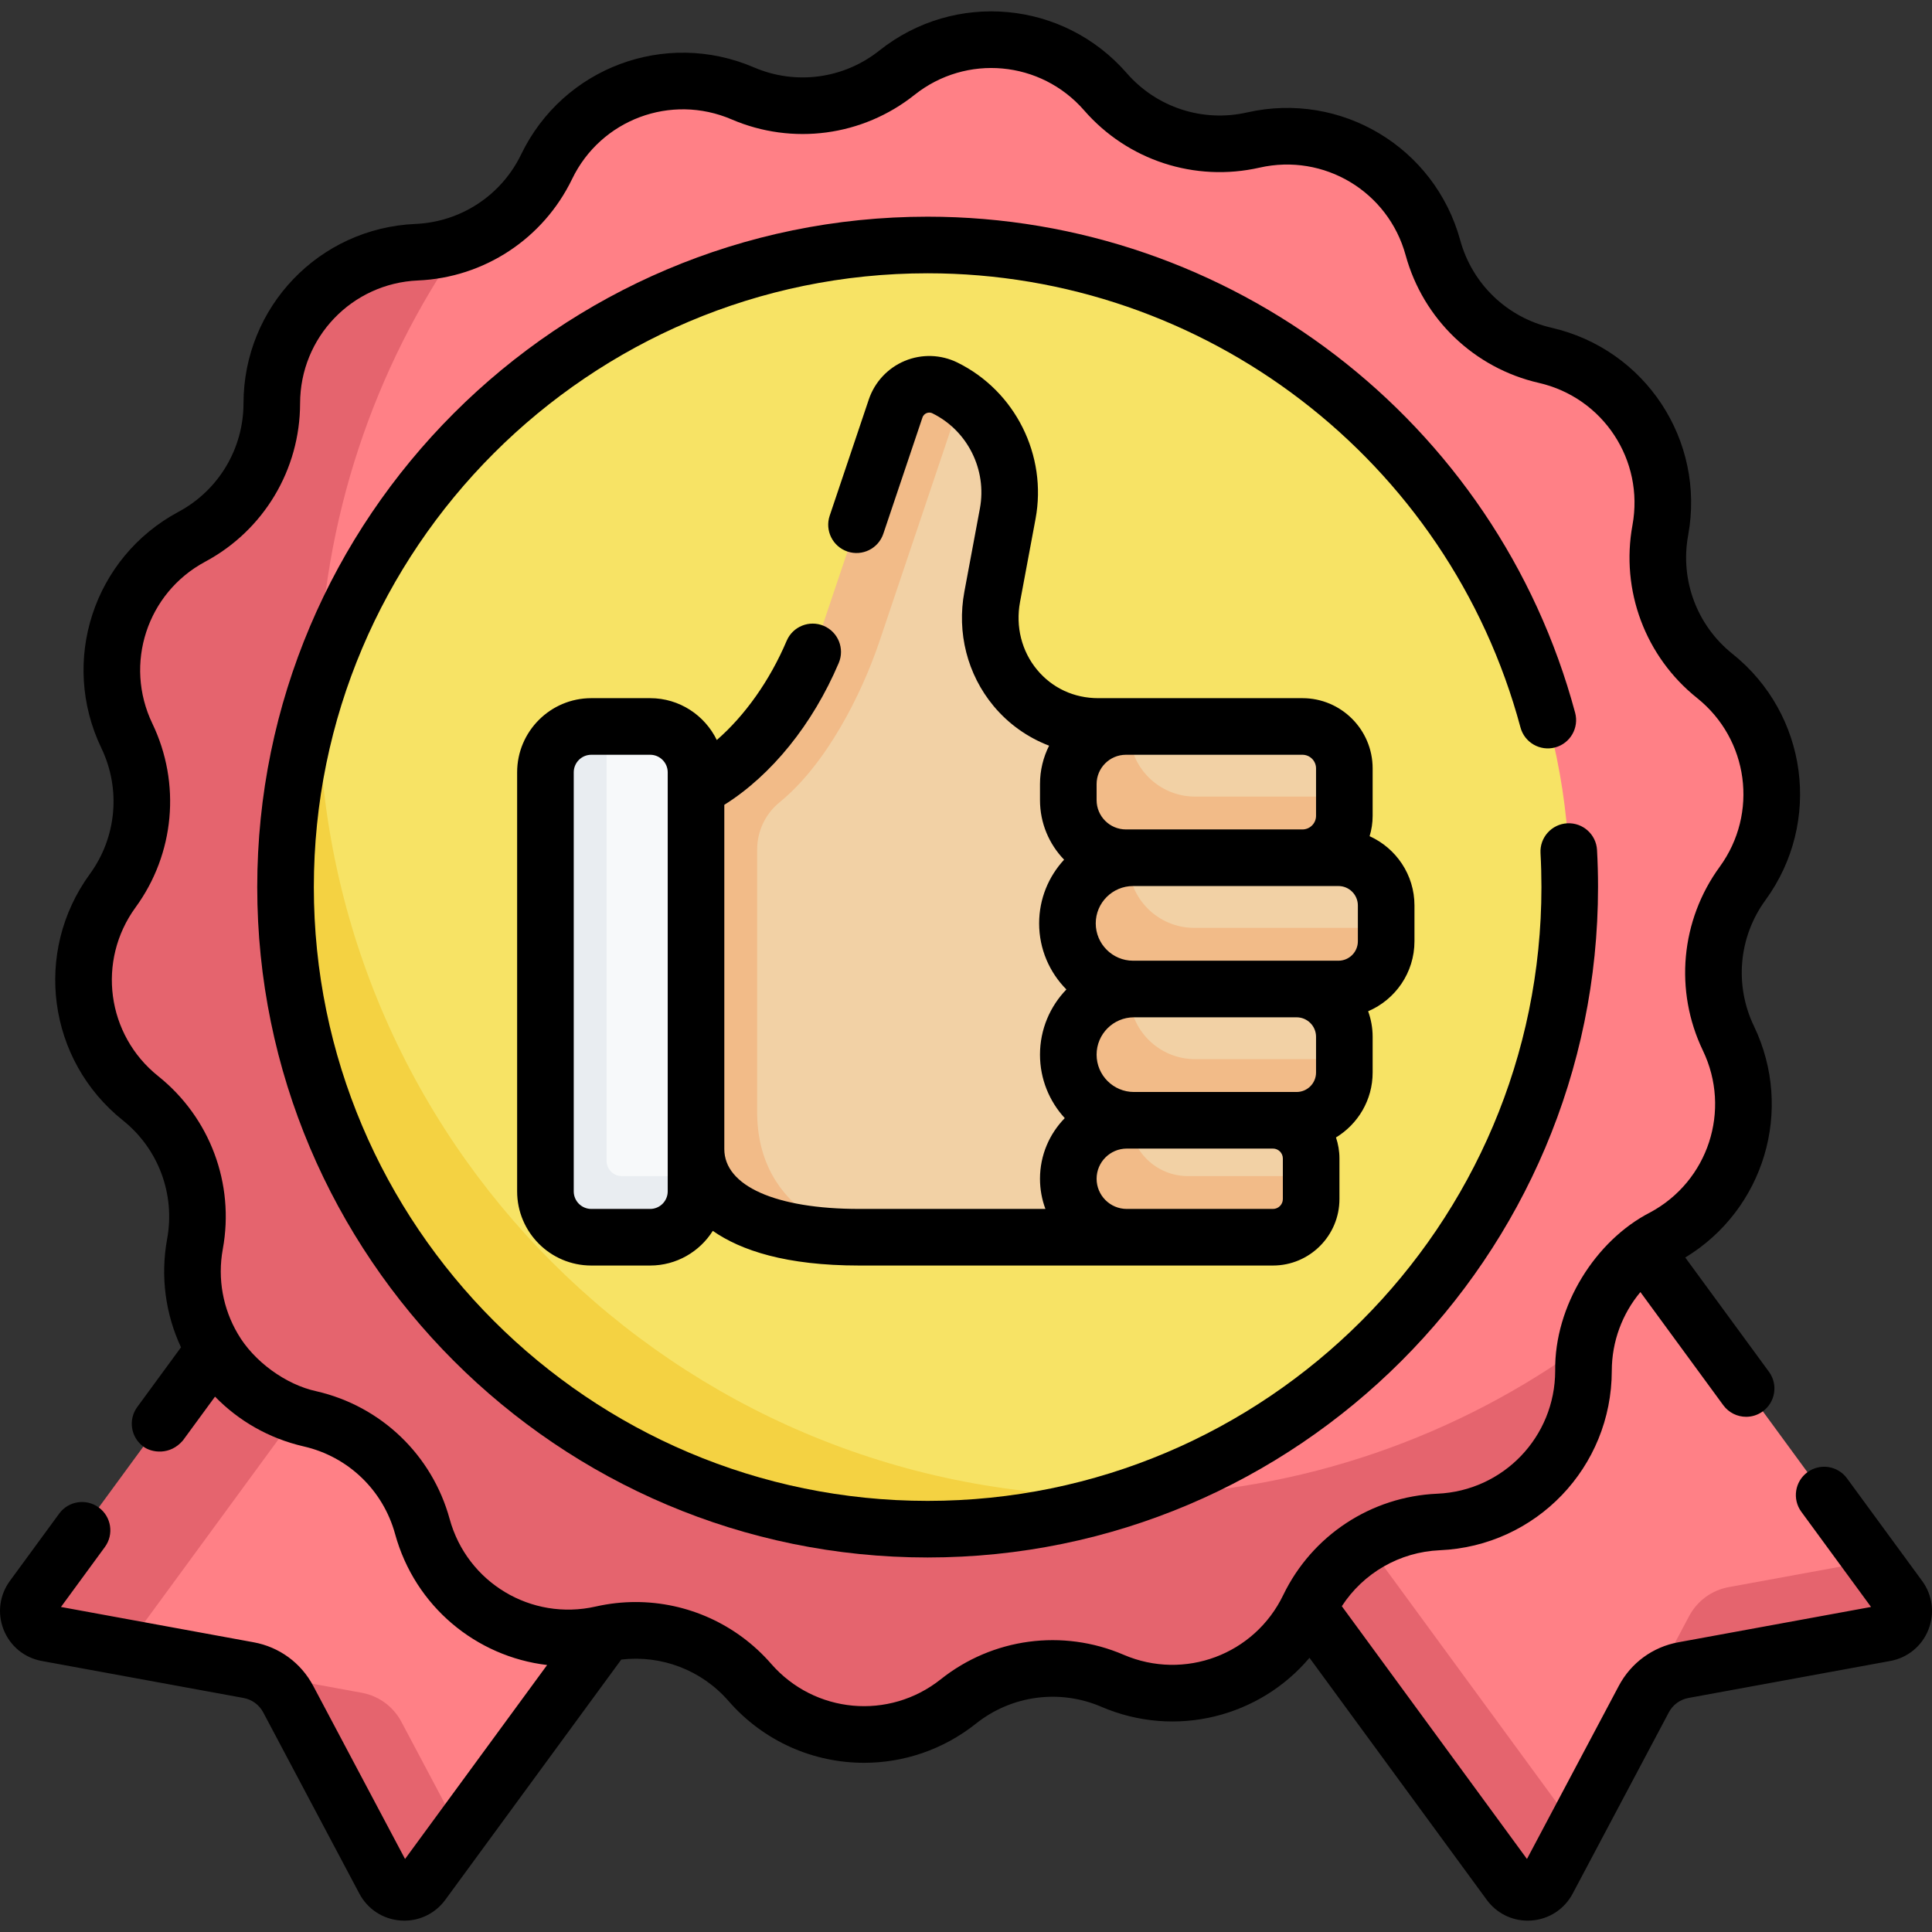 <svg id="Capa_1" enable-background="new 0 0 512 512" height="512" viewBox="0 0 512 512" width="512" xmlns="http://www.w3.org/2000/svg"><rect x="0" y="0" width="512" height="512" fill="#333333" stroke="none"/><g><g><path d="m328.506 401.367 103.286-75.652 64.393 87.914-7.955 7.712c2.603 3.554.593 8.608-3.741 9.402l-38.367 11.86c-4.49.823-8.357 3.655-10.496 7.688l-16.013 30.186-9.797 4.952c-2.065 3.892-7.489 4.285-10.093.73z" fill="#ff8086"/><path d="m499.6 432.803-53.48 9.8c-3.52.64-6.65 2.53-8.87 5.25l10.38-19.56c2.14-4.03 6-6.87 10.49-7.69l38.06-6.97 7.16 9.77c2.6 3.55.59 8.6-3.74 9.4z" fill="#e5646e"/><path d="m421.03 477.813-10.88 20.51c-2.07 3.89-7.49 4.28-10.1.73l-71.54-97.69 18.3-13.4 65.24 89.09c2.22 3.03 6.49 3.19 8.98.76z" fill="#e5646e"/><path d="m183.494 401.367-103.286-75.652-56.889 93.557c-2.603 3.554-.593 8.608 3.741 9.402l9.877 8.625 28.941 5.305c4.49.823 8.357 3.655 10.496 7.688l26.453 40.129c2.065 3.892 7.489 4.285 10.093.73l8.945-5.642z" fill="#ff8086"/><path d="m121.87 485.513-9.92 13.54c-2.61 3.55-8.03 3.16-10.1-.73l-25.48-48.03c-1.54-2.89-3.96-5.17-6.87-6.52l26.38 4.83c4.49.82 8.35 3.66 10.49 7.69z" fill="#e5646e"/><path d="m40.14 437.883-27.74-5.08c-4.33-.8-6.34-5.85-3.74-9.4l71.55-97.69 22.39 16.4-63.94 87.29c-2.09 2.85-1.2 6.68 1.48 8.48z" fill="#e5646e"/><path d="m380.231 393.34c-14.768.638-27.991 9.341-34.419 22.652-9.341 19.344-32.254 27.908-51.993 19.432-13.583-5.832-29.272-3.729-40.838 5.475-16.809 13.376-41.169 11.15-55.275-5.051-9.707-11.148-24.755-16.06-39.17-12.786-20.948 4.758-38.93.183-44.61-20.534-3.909-14.256-15.335-26.211-29.743-29.515l9.787-5.678c-16.757-3.843-35.233-28.527-32.515-43.365l-2.371-.352c2.664-14.54-2.878-29.367-14.425-38.596l2.371.352c-16.781-13.411-22.516-31.638-9.86-48.996l.34-1.017c8.709-11.944 9.809-26.691 3.409-40.016l.34-1.017c-9.3-19.364-3.96-39.292 14.974-49.44l-1.746-.34c13.029-6.983 21.166-20.56 21.182-35.342l1.746.34c.023-21.482 9.101-36.581 30.563-37.509 3.134-.135 8.655-5.84 11.6-6.669 10.931-3.076 20.212-10.703 25.276-21.189 9.341-19.344 32.254-27.908 51.993-19.432 13.583 5.832 29.272 3.729 40.838-5.475 16.809-13.376 41.169-11.15 55.275 5.051 9.707 11.148 24.755 16.06 39.17 12.786 20.948-4.758 41.93 7.817 47.61 28.534 3.909 14.256 15.335 25.21 29.743 28.515 20.938 4.802 34.386 25.235 30.515 46.365-2.664 14.54 2.878 29.367 14.425 38.596 16.781 13.411 20.031 37.656 7.376 55.013-8.709 11.944-10.149 27.708-3.75 41.033 9.3 19.364 1.709 42.618-17.224 52.765-13.029 6.983-21.166 20.56-21.182 35.342-.003 2.685-1.27-4.689-1.777-2.149-3.548 17.785-18.856 31.406-37.635 32.217z" fill="#ff8086"/><path d="m420.33 355.953c-.45 2.39-.69 4.84-.69 7.32-.01 10.74-4.25 20.52-11.16 27.74-6.92 7.22-16.52 11.86-27.25 12.33-14.77.64-27.99 9.34-34.42 22.65-6.9 14.29-21.21 22.7-36.17 22.7-5.29 0-10.66-1.05-15.82-3.27-5.09-2.19-10.48-3.26-15.83-3.26-8.93 0-17.78 2.98-25.01 8.74-7.38 5.87-16.2 8.73-24.98 8.73-11.23 0-22.38-4.69-30.29-13.78-7.72-8.87-18.82-13.79-30.28-13.79-2.96 0-5.94.33-8.89 1-2.99.68-5.98 1.01-8.92 1.01-17.7 0-33.82-11.78-38.69-29.54-1.95-7.13-5.79-13.44-10.94-18.37s-11.61-8.5-18.81-10.15c-18.51-4.25-31.17-20.72-31.17-39.09 0-2.4.21-4.83.66-7.27.44-2.41.66-4.83.66-7.23 0-12.08-5.46-23.67-15.09-31.37-9.89-7.91-15.08-19.58-15.08-31.38 0-8.22 2.51-16.51 7.71-23.63 5.1-7 7.71-15.3 7.71-23.66 0-5.91-1.31-11.86-3.96-17.38-2.69-5.6-3.97-11.52-3.97-17.35 0-14.36 7.73-28.2 21.19-35.41 6.52-3.49 11.81-8.63 15.47-14.75 3.67-6.12 5.71-13.2 5.71-20.6.02-10.74 4.25-20.52 11.17-27.74 6.92-7.21 16.51-11.86 27.25-12.32 4.06-.18 8.01-.96 11.72-2.29-23.04 33.12-36.84 73.14-37.67 116.33-5.72 17.03-8.82 35.26-8.82 54.21 0 93.98 76.18 170.17 170.16 170.17 18.96 0 37.2-3.1 54.24-8.83 44.91-.88 86.39-15.77 120.26-40.47z" fill="#e5646e"/><path d="m415.998 235.086c0 77.36-51.613 142.696-122.299 163.34-15.203 4.44-29.508-.7-45.701-.66-93.979.232-164.36-65.159-164.36-159.139 0-14.808-6.079-32.716-2.524-46.412 19.004-73.226 85.547-127.295 164.719-127.295 93.98.001 170.165 76.186 170.165 170.166z" fill="#f7e365"/><path d="m300.07 396.423c-17.04 5.73-35.28 8.83-54.24 8.83-93.98 0-170.16-76.19-170.16-170.17 0-18.95 3.1-37.18 8.82-54.21-.04 1.4-.05 2.8-.05 4.21 0 116.75 94.65 211.39 211.39 211.39 1.42 0 2.83-.01 4.24-.05z" fill="#f4d242"/><path d="m262.944 158.167 4.11-22.028c2.091-11.21-2.161-22.44-10.642-29.454-1.813-1.5-4.699-.975-6.878-2.048-5.107-2.514-7.625 1.275-9.447 6.688l-20.617 62.196c-5.646 16.78-11.24 35.965-26.919 44.061v78.82c0 12.911 2.567 31.452 32.504 31.452l73.552.028 32.828-10.533v-111.865l-31.384-12.963h-8.996c-18.225 0-31.469-16.353-28.111-34.354z" fill="#f2d1a5"/><path d="m200.654 293.972v-68.822c0-4.85 2.16-9.458 5.923-12.518 12.351-10.046 21.711-28.463 26.518-42.748l19.641-58.368c.695-2.064 2.02-3.711 3.675-4.825-1.814-1.501-3.817-2.812-5.998-3.886-5.107-2.514-11.249.056-13.071 5.47l-19.641 58.368c-5.646 16.78-17.572 34.232-33.251 42.328l-8.102 51.23 8.102 44.303c0 12.911 13.281 23.351 43.218 23.351-.001 0-27.435-4.981-27.014-33.883z" fill="#f2bb88"/><path d="m336.538 323.831h-37.931c-8.559 0-10.636-2.887-10.636-11.446 0-8.559 2.077-15.497 10.636-15.497h1.194l19.531-8.102 18.016 8.102c5.589 0 10.12 4.531 10.12 10.12v5.082c0 5.589-5.341 11.741-10.93 11.741z" fill="#f2d1a5"/><path d="m314.811 311.678c-8.32 0-15.089-6.562-15.461-14.79h-.743c-8.559 0-15.497 6.938-15.497 15.497 0 8.559 6.938 15.497 15.497 15.497h38.741c5.589 0 10.12-4.531 10.12-10.12v-6.084z" fill="#f2bb88"/><path d="m337.944 292.027-37.439.81c-9.607.81-11.723-12.379-11.723-13.344h-.81c0-9.607 2.927-17.395 12.533-17.395l18.224-8.102 24.886 8.102c6.987 0 12.651 5.664 12.651 12.651v6.247c0 6.987-11.336 11.841-18.322 11.031z" fill="#f2d1a5"/><path d="m316.709 280.684c-9.607 0-17.395-7.788-17.395-17.395 0-.383.033-.757.057-1.133-9.076.586-16.261 8.113-16.261 17.337 0 9.607 7.788 17.395 17.395 17.395h43.111c6.987 0 12.651-5.664 12.651-12.651v-3.553z" fill="#f2bb88"/><path d="m348.217 257.238-47.94.81c-9.607 0-12.533-3.737-12.533-13.344 0-9.607 2.927-17.395 12.533-17.395l23.657-8.102 20.548 8.102h10.216c6.987 0 12.651 5.664 12.651 12.651v6.247c.001 6.987-12.145 11.031-19.132 11.031z" fill="#f2d1a5"/><path d="m316.482 245.895c-9.607 0-17.395-7.788-17.395-17.394 0-.383.033-.757.057-1.133-9.076.586-16.261 8.113-16.261 17.337 0 9.607 7.788 17.394 17.395 17.394h54.421c6.987 0 12.651-5.664 12.651-12.65v-3.554z" fill="#f2bb88"/><path d="m336.323 223.259h-35.819c-9.607 0-11.723-13.344-11.723-13.344 0-9.607 2.116-17.395 11.723-17.395h43.111c6.987 0 12.651 5.664 12.651 12.651v6.247c0 6.987-12.956 11.841-19.943 11.841z" fill="#f2d1a5"/><path d="m316.709 211.106c-9.607 0-17.395-7.788-17.395-17.395 0-.383.033-.757.057-1.133-9.076.586-16.261 8.113-16.261 17.337 0 9.607 7.788 17.395 17.395 17.395h43.111c6.987 0 12.651-5.664 12.651-12.651v-3.554h-39.558z" fill="#f2bb88"/><path d="m166.691 322.874h-9.993c-6.712 0-7.352-11.078-7.352-17.79l-.414-95.169c0-6.712 1.054-17.395 7.766-17.395h15.599c6.712 0 12.153 5.441 12.153 12.153v111.055c0 6.713-11.048 7.146-17.759 7.146z" fill="#f7f9fa"/><path d="m164.799 311.678c-2.237 0-4.051-1.814-4.051-4.051v-115.106h-4.051c-6.712 0-12.153 5.441-12.153 12.153v111.055c0 6.712 5.441 12.153 12.153 12.153h15.599c6.712 0 12.153-5.441 12.153-12.153v-4.051z" fill="#e9edf1"/></g><g><path d="m509.387 418.964-19.917-27.191c-2.447-3.342-7.141-4.065-10.482-1.619-3.342 2.448-4.066 7.141-1.619 10.482l18.476 25.224-51.079 9.363c-6.788 1.244-12.535 5.455-15.769 11.551l-24.336 45.874-49.065-66.987c5.703-8.787 15.315-14.37 25.956-14.83 25.536-1.104 45.561-21.991 45.588-47.552.008-7.773 2.775-15.108 7.582-20.868l21.966 29.989c1.469 2.006 3.747 3.069 6.057 3.069 1.538 0 3.09-.472 4.426-1.45 3.342-2.448 4.066-7.141 1.619-10.482l-22.18-30.282c20.868-12.655 28.888-39.079 18.198-61.336-5.212-10.853-4.044-23.638 3.049-33.367 15.059-20.653 11.214-49.332-8.753-65.289-9.405-7.517-13.9-19.544-11.73-31.386 4.606-25.141-11.302-49.312-36.215-55.026-11.735-2.691-21.003-11.576-24.186-23.187-6.758-24.651-31.58-39.525-56.503-33.864-11.74 2.665-23.945-1.317-31.852-10.397-16.784-19.277-45.6-21.911-65.601-5.995-9.421 7.497-22.146 9.203-33.209 4.452-23.486-10.087-50.591.046-61.705 23.063-5.235 10.842-15.96 17.9-27.988 18.42-25.537 1.104-45.561 21.991-45.588 47.551-.013 12.04-6.613 23.052-17.224 28.74-22.529 12.074-31.508 39.58-20.442 62.621 5.212 10.853 4.044 23.638-3.049 33.367-15.059 20.654-11.214 49.333 8.753 65.29 9.405 7.517 13.9 19.543 11.73 31.385-1.855 10.124-.379 20.088 3.667 28.755l-11.592 15.824c-2.448 3.342-1.723 8.034 1.619 10.482 2.155 1.631 7.048 2.406 10.482-1.619l8.51-11.618c6.191 6.364 14.231 11.068 23.528 13.201 11.735 2.691 21.003 11.576 24.187 23.188 5.275 19.239 21.55 32.522 40.293 34.736l-37.65 51.403-24.336-45.874c-3.234-6.097-8.982-10.306-15.77-11.551l-51.078-9.363 11.635-15.885c2.447-3.342 1.723-8.034-1.619-10.482-3.341-2.447-8.034-1.722-10.482 1.619l-13.076 17.851c-2.758 3.767-3.374 8.604-1.648 12.941s5.497 7.429 10.088 8.269l53.476 9.803c2.249.412 4.152 1.807 5.224 3.826l25.479 48.03c2.187 4.123 6.273 6.785 10.929 7.122.333.024.663.036.992.036 4.286-.001 8.286-2.016 10.848-5.513l46.639-63.678c10.637-1.25 21.274 2.777 28.41 10.97 9.417 10.816 22.623 16.392 35.934 16.392 10.412 0 20.889-3.412 29.668-10.397 9.419-7.496 22.143-9.203 33.208-4.452 19.7 8.46 41.942 2.689 55.162-12.974l46.979 64.139c2.561 3.497 6.561 5.513 10.848 5.513.329 0 .661-.013.992-.036 4.656-.337 8.741-3 10.929-7.123l25.479-48.029c1.071-2.02 2.974-3.414 5.222-3.826l53.476-9.803c4.591-.841 8.363-3.932 10.088-8.268 1.727-4.338 1.111-9.175-1.648-12.942zm-211.61 19.566c-16.147-6.934-34.718-4.442-48.467 6.498-13.704 10.904-33.447 9.1-44.949-4.107-9.169-10.53-22.298-16.364-35.902-16.364-3.517 0-7.064.39-10.584 1.189-17.078 3.877-34.084-6.313-38.715-23.203-4.646-16.946-18.172-29.914-35.299-33.842-8.091-1.742-16.636-7.907-20.884-15.302-3.821-6.519-5.397-14.387-3.929-22.401 3.167-17.283-3.393-34.835-17.119-45.805-13.681-10.934-16.316-30.585-5.997-44.736 10.352-14.199 12.057-32.859 4.45-48.698-7.582-15.787-1.43-34.633 14.006-42.908 15.488-8.3 25.12-24.372 25.139-41.944.018-17.513 13.739-31.825 31.236-32.581 17.555-.76 33.207-11.06 40.848-26.884 7.615-15.771 26.185-22.714 42.279-15.802 16.146 6.935 34.717 4.443 48.467-6.498 13.705-10.902 33.448-9.099 44.949 4.107 11.538 13.253 29.349 19.066 46.486 15.175 17.079-3.876 34.084 6.314 38.715 23.204 4.646 16.945 18.172 29.913 35.299 33.841 17.07 3.915 27.969 20.476 24.813 37.703-3.166 17.284 3.394 34.835 17.12 45.806 13.681 10.934 16.315 30.584 5.997 44.735-10.352 14.199-12.057 32.859-4.45 48.698 7.582 15.787 1.43 34.634-14.006 42.908-14.421 7.399-25.377 24.698-25.139 41.944-.019 17.513-13.739 31.826-31.236 32.582-17.554.758-33.207 11.059-40.848 26.882-7.615 15.771-26.186 22.714-42.28 15.803z"/><path d="m423.496 235.086c0-3.271-.09-6.577-.268-9.824-.226-4.136-3.759-7.295-7.898-7.08-4.136.227-7.306 3.763-7.079 7.898.163 2.976.245 6.006.245 9.006 0 89.692-72.97 162.663-162.663 162.663s-162.662-72.971-162.662-162.663 72.97-162.663 162.663-162.663c73.471 0 138.077 49.493 157.109 120.358 1.074 4 5.19 6.369 9.188 5.298 4-1.074 6.372-5.188 5.298-9.188-20.789-77.406-91.352-131.467-171.596-131.467-97.963 0-177.662 79.699-177.662 177.662s79.699 177.662 177.662 177.662 177.663-79.699 177.663-177.662z"/><path d="m374.848 249.448v-9.487c0-8.166-4.891-15.197-11.889-18.36.52-1.71.805-3.522.805-5.4v-12.571c0-10.262-8.348-18.609-18.608-18.609-5.658 0-50.326 0-54.101 0-6.429 0-12.188-2.671-16.217-7.52-4.085-4.917-5.733-11.463-4.521-17.957l4.11-22.028c3.144-16.85-5.369-33.89-20.702-41.439-4.368-2.149-9.451-2.31-13.944-.439-4.507 1.876-7.987 5.61-9.547 10.247l-10.357 30.779c-1.321 3.926.791 8.179 4.716 9.5 3.927 1.32 8.18-.79 9.5-4.717l10.357-30.778c.235-.699.725-1.029 1.094-1.183.359-.149.921-.264 1.556.049 9.323 4.59 14.496 14.965 12.581 25.229l-4.11 22.028c-2.033 10.893.785 21.934 7.728 30.293 3.966 4.775 9.045 8.356 14.721 10.529-1.539 3.066-2.411 6.523-2.411 10.181v4.241c0 6.128 2.437 11.694 6.388 15.791-4.102 4.44-6.615 10.369-6.615 16.876 0 6.823 2.761 13.012 7.222 17.513-4.326 4.48-6.995 10.57-6.995 17.275 0 6.481 2.492 12.39 6.565 16.824-4.057 4.149-6.565 9.819-6.565 16.067 0 2.811.509 5.505 1.436 7.997h-49.379c-22.031 0-35.717-6.084-35.717-15.877v-91.212c12.495-7.847 23.397-21.282 30.326-37.594 1.619-3.812-.159-8.217-3.971-9.836-3.812-1.618-8.216.158-9.835 3.971-4.491 10.574-11.08 19.815-18.509 26.281-3.19-6.553-9.897-11.092-17.662-11.092h-15.599c-10.836 0-19.653 8.816-19.653 19.653v111.053c0 10.837 8.816 19.653 19.653 19.653h15.599c6.987 0 13.118-3.676 16.604-9.185 7.439 5.199 19.441 9.185 38.766 9.185h109.679c9.716 0 17.62-7.904 17.62-17.62v-10.753c0-1.947-.33-3.815-.916-5.568 5.811-3.539 9.713-9.916 9.713-17.204v-9.487c0-2.373-.434-4.641-1.19-6.757 7.207-3.07 12.274-10.224 12.274-18.542zm-197.897 66.279c0 2.565-2.087 4.653-4.653 4.653h-15.599c-2.565 0-4.653-2.088-4.653-4.653v-111.053c0-2.565 2.087-4.653 4.653-4.653h15.599c2.565 0 4.653 2.088 4.653 4.653zm123.326-61.129c-5.456 0-9.894-4.438-9.894-9.894s4.438-9.894 9.894-9.894c6.829 0 49.329-.001 54.421 0 2.84 0 5.15 2.311 5.15 5.151v9.487c0 2.84-2.311 5.15-5.15 5.15zm48.487 20.151v9.487c0 2.84-2.311 5.15-5.15 5.15h-43.11c-5.456 0-9.894-4.438-9.894-9.894s4.438-9.894 9.894-9.894h43.11c2.839 0 5.15 2.311 5.15 5.151zm-3.608-74.728c1.99 0 3.608 1.619 3.608 3.609v12.571c0 1.989-1.619 3.608-3.608 3.608h-46.772c-4.287 0-7.774-3.487-7.774-7.773v-4.241c0-4.287 3.487-7.774 7.774-7.774zm-5.189 117.739c0 1.444-1.175 2.62-2.62 2.62h-38.741c-4.409 0-7.996-3.588-7.996-7.997s3.587-7.997 7.996-7.997c1.551-.008 36.717.005 38.741 0 1.445 0 2.62 1.176 2.62 2.621z"/></g></g></svg>